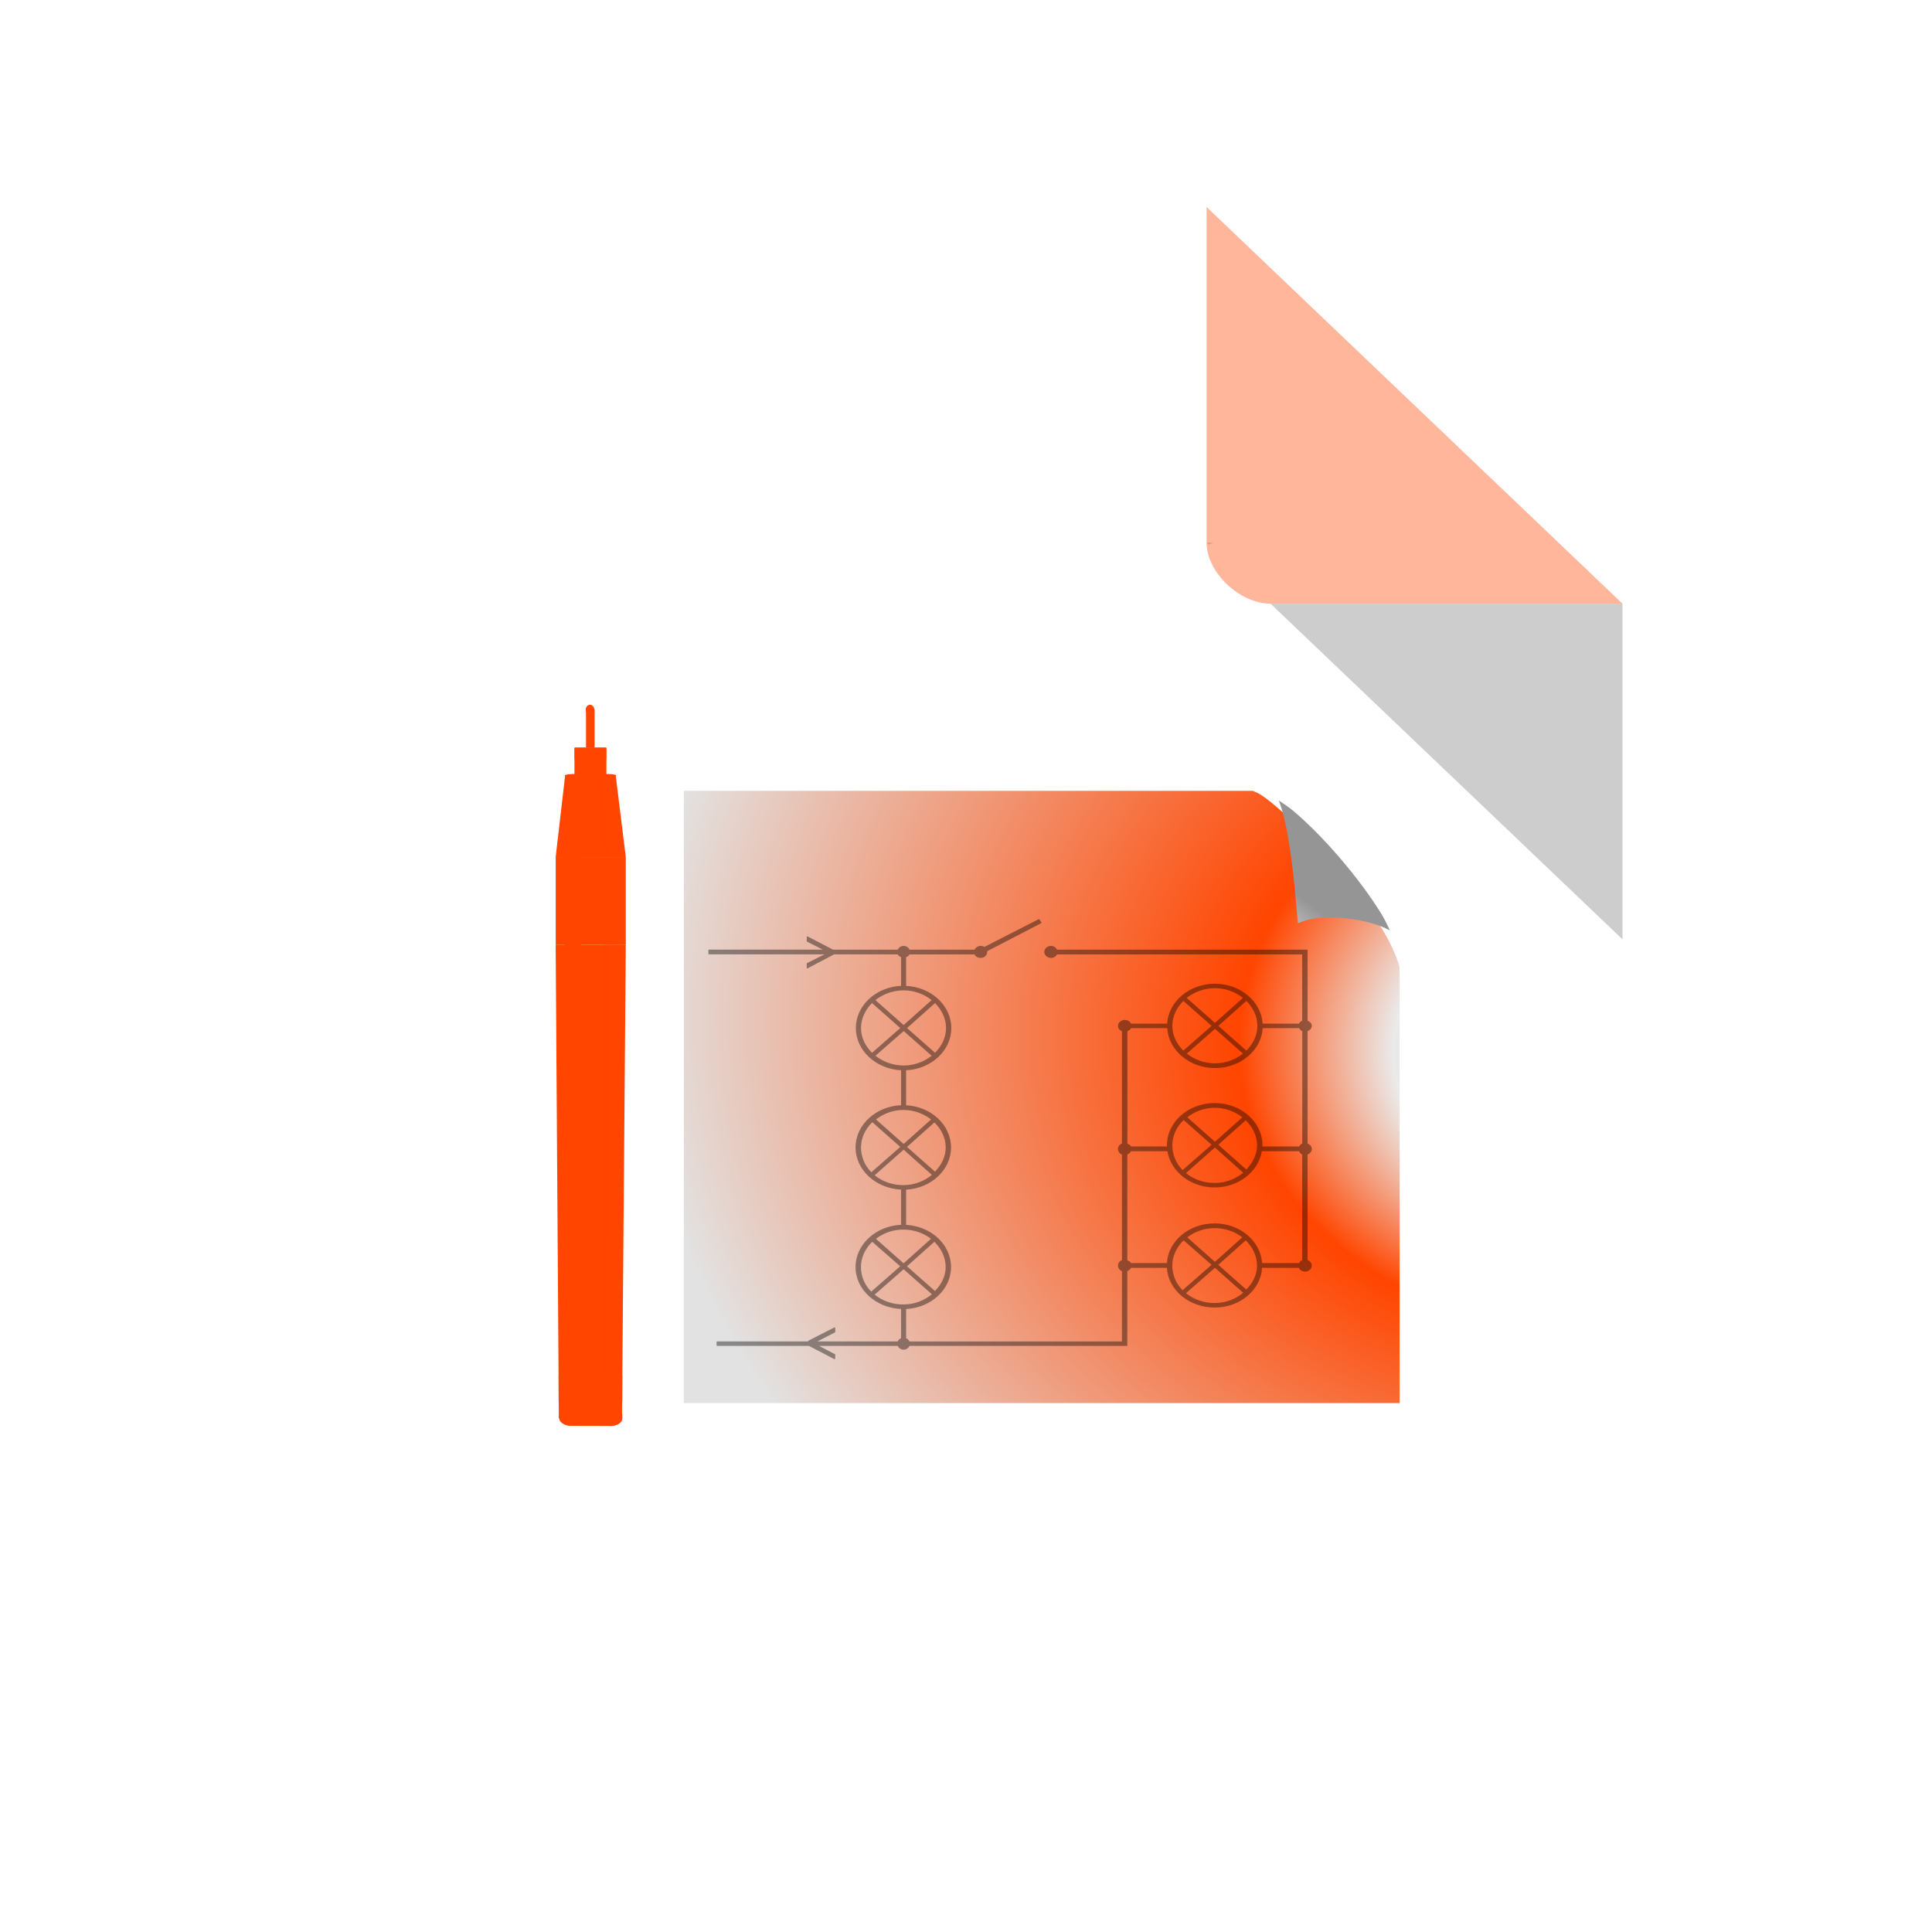 <svg xmlns="http://www.w3.org/2000/svg" xmlns:xlink="http://www.w3.org/1999/xlink" viewBox="0 0 256 256"><defs><filter id="0" x="-0.244" width="1.488" y="-0.003" height="1.01" style="color-interpolation-filters:sRGB"><feGaussianBlur stdDeviation="0.116"/></filter><filter id="1" x="-0.102" width="1.204" y="-0.003" height="1.01" style="color-interpolation-filters:sRGB"><feGaussianBlur stdDeviation="0.118"/></filter><linearGradient y2="36" x2="114" y1="44" x1="108" gradientTransform="matrix(1.259 0 0 1.071 -10.333 28.614)" gradientUnits="userSpaceOnUse" id="2"><stop style="stop-color:#f9f9f9"/><stop offset="1" style="stop-color:#959595"/></linearGradient><radialGradient r="50.75" fy="39.756" fx="98.43" cy="36.25" cx="93.19" gradientTransform="matrix(2.362 0 0 1.641 -96.93 -3.69)" gradientUnits="userSpaceOnUse" id="3"><stop style="stop-color:#656565"/><stop offset="0.031" style="stop-color:#8b8b8b"/><stop offset="0.06" style="stop-color:#9e9e9e"/><stop offset="0.098" style="stop-color:#c7c7c7"/><stop offset="0.223" style="stop-color:#eaeaea"/><stop offset="0.383" style="stop-color:#ff4500"/><stop offset="1" style="stop-color:#e2e2e2"/></radialGradient></defs><g transform="translate(0 -796.36)"><g transform="matrix(4.239 0 0 4.043 31.702 827.33)"><path d="M 29,12 29.062,12.062 29.219,12 29,12 z m 2,2 11,11 0,-11 -11,0 z" id="4" style="fill-opacity:0.196"/><path d="m 29 1 l 13 13 h -11 c -0.971 0 -2 -1.029 -2 -2 v -11 z" style="fill:#ff4500;fill-opacity:0.392"/></g><g transform="translate(-0.879 -0.434)"><path d="m 252.77 896.93 c -49.638 -237.07 -391.16 17.433 -186 137.94 79.7 51.654 211.53 -16.01 186 -137.94 z" style="fill:#fff;color:#000"/><g transform="matrix(0.837 0 0 0.966 62.6 876.61)" style="fill:#ff4500"><path transform="matrix(1.359 0 0 1.359 -137.3 1.052)" d="m 116 10.06 c 0 0.276 -0.224 0.5 -0.5 0.5 -0.276 0 -0.5 -0.224 -0.5 -0.5 0 -0.276 0.224 -0.5 0.5 -0.5 0.276 0 0.5 0.224 0.5 0.5 z"/><path d="m 17.228 19.94 h 5 v 4.08 h -5 z" id="5"/><use xlink:href="#5"/><rect width="8.06" height="0.443" x="-23.598" y="23.546" transform="matrix(-1 0 0.007 1 0 0)" rx="1.399" ry="0.179"/><path d="m 19.03 14.686 h 1.359 v 5.255 h -1.359 z"/><g style="fill-rule:evenodd"><path d="m 24.726 111.93 l 0.602 -64.987 h -11.1 l 0.5 64.949 l 9.998 0.038 z"/><path d="m 24.458 111.93 l 0.542 -64.951 l -2.984 -0.028 l -0.192 64.969 l 2.634 0.01 z" style="opacity:0.426"/><path transform="matrix(0.994 0 0 0.824 -123.42 5.988)" d="m 142.53 129.64 l 0.039 -94.52 l -2.784 -0.039 l 0.287 94.55 l 2.457 0.013 z" style="filter:url(#1)"/><path transform="matrix(0.994 0 0 0.686 -123.42 22.943)" d="m 146.6 129.77 l 0.313 -94.73 l -1.14 -0.03 l 0.039 94.76 l 0.788 0.004 z" id="6" style="opacity:0.426;filter:url(#0)"/></g><rect ry="1.039" rx="1.737" transform="matrix(-1 -0.002 0.001 -1 0 0)" y="-112.92" x="-24.886" height="2.563" width="10"/><path d="m 14.236 34.94 h 11.09 v 12 h -11.09 z"/><g style="fill-rule:evenodd"><path d="m 23.726 23.715 l 1.602 11.226 h -11.1 l 1.5 -11.219 l 7.998 -0.007 z"/><path d="m 23.309 23.715 l 1.691 11.22 l -2.983 0.005 l -0.841 -11.223 l 2.134 -0.002 z" style="opacity:0.426"/><path d="m 142.13 129.75 l 0.441 -94.64 l -2.784 -0.039 l 0.287 94.66 l 2.055 0.013 z" transform="matrix(0.994 0 0.007 -0.118 -124.04 39.09)" style="filter:url(#1)"/><use transform="matrix(1 0 -0.011 -0.173 0.51 43.05)" xlink:href="#6"/></g><g transform="scale(1 -1)"><path d="m 17.228 -21.547 h 5 v 1.606 h -5 z"/><path d="m 14.698 -109.66 h 10.07 v 3.625 h -10.07 z"/></g></g><path transform="matrix(0.969 0 0 1.178 82.71 865.28)" d="m 9.06 30.813 v 68.875 h 97.88 v -48.969 c 0 -0.264 -0.826 -2.328 -2.5 -4.5 -1.674 -2.172 -4.02 -4.691 -6.469 -7.03 -2.448 -2.341 -5.02 -4.499 -7.156 -6.06 -1.067 -0.782 -2.01 -1.412 -2.75 -1.813 -0.74 -0.401 -1.359 -0.5 -1.156 -0.5 h -77.84 z" style="fill:url(#3)"/><path d="m 138.51 918.59 l -7.187 3.673 c -0.138 -0.088 -0.294 -0.132 -0.487 -0.132 -0.374 0 -0.69 0.215 -0.824 0.496 h -8.61 c -0.136 -0.274 -0.418 -0.496 -0.786 -0.496 -0.368 0 -0.65 0.222 -0.786 0.496 h -8.535 h -0.037 l -3.369 -1.754 c -0.012 -0.003 -0.025 -0.003 -0.037 0 -0.012 -0.003 -0.025 -0.003 -0.037 0 -0.016 0.007 -0.03 0.019 -0.037 0.033 -0.003 0.011 -0.003 0.022 0 0.033 v 0.563 c -0.003 0.011 -0.003 0.022 0 0.033 0.008 0.014 0.021 0.026 0.037 0.033 l 2.096 1.059 h -15.09 c -0.012 -0.003 -0.025 -0.003 -0.037 0 -0.016 0.007 -0.03 0.019 -0.037 0.033 -0.003 0.011 -0.003 0.022 0 0.033 v 0.496 c -0.003 0.011 -0.003 0.022 0 0.033 0.008 0.014 0.021 0.026 0.037 0.033 0.012 0.003 0.025 0.003 0.037 0 h 15.31 l -2.321 1.158 c -0.016 0.007 -0.03 0.019 -0.037 0.033 -0.003 0.011 -0.003 0.022 0 0.033 v 0.563 c -0.003 0.011 -0.003 0.022 0 0.033 0.008 0.014 0.021 0.026 0.037 0.033 0.012 0.003 0.025 0.003 0.037 0 0.012 0.003 0.025 0.003 0.037 0 l 3.519 -1.853 h 0.037 h 8.385 c 0.092 0.174 0.253 0.29 0.449 0.364 v 3.805 c -3.329 0.16 -5.989 2.61 -5.989 5.592 0 2.982 2.66 5.433 5.989 5.592 v 4.633 c -3.339 0.15 -6.03 2.604 -6.03 5.592 0 2.988 2.688 5.442 6.03 5.592 v 4.666 c -3.339 0.15 -6.03 2.604 -6.03 5.592 0 2.988 2.688 5.409 6.03 5.559 v 3.868 c -0.209 0.078 -0.356 0.249 -0.449 0.43 h -10.631 l 2.321 -1.191 c 0.016 -0.008 0.03 -0.019 0.037 -0.033 0.003 -0.011 0.003 -0.022 0 -0.033 v -0.529 c 0.003 -0.011 0.003 -0.023 0 -0.033 -0.008 -0.015 -0.021 -0.026 -0.037 -0.033 -0.012 0 -0.025 0 -0.037 0 -0.012 0 -0.025 0 -0.037 0 l -3.444 1.754 c -0.016 0.008 -0.03 0.019 -0.037 0.033 l -0.037 0.067 h -12.02 c -0.012 0 -0.025 0 -0.037 0 -0.016 0.008 -0.03 0.019 -0.037 0.033 -0.003 0.011 -0.003 0.023 0 0.033 v 0.463 c -0.003 0.011 -0.003 0.023 0 0.033 0.008 0.015 0.021 0.026 0.037 0.033 0.012 0 0.025 0 0.037 0 h 12.13 h 0.037 l 3.369 1.754 c 0.012 0 0.025 0 0.037 0 0.012 0 0.025 0 0.037 0 0.016 -0.008 0.03 -0.019 0.037 -0.033 0.003 -0.011 0.003 -0.023 0 -0.033 v -0.529 c 0.003 -0.011 0.003 -0.022 0 -0.033 -0.008 -0.015 -0.021 -0.026 -0.037 -0.033 l -2.096 -1.092 h 10.406 c 0.136 0.274 0.418 0.496 0.786 0.496 0.368 0 0.65 -0.222 0.786 -0.496 h 28.786 c 0.012 0 0.025 0 0.037 0 0.016 -0.008 0.03 -0.019 0.037 -0.033 0.003 -0.011 0.003 -0.022 0 -0.033 v -0.463 v -9.387 c 0.214 -0.081 0.395 -0.242 0.487 -0.43 h 4.754 c 0.18 2.942 2.953 5.261 6.326 5.261 3.373 0 6.109 -2.32 6.289 -5.261 h 4.866 c 0.126 0.292 0.443 0.496 0.824 0.496 0.493 0 0.898 -0.361 0.898 -0.794 0 -0.329 -0.241 -0.611 -0.561 -0.728 v -13.993 c 0.32 -0.117 0.561 -0.399 0.561 -0.728 0 -0.328 -0.241 -0.611 -0.561 -0.728 v -14.89 c 0.313 -0.12 0.561 -0.372 0.561 -0.695 0 -0.323 -0.249 -0.575 -0.561 -0.695 v -8.845 v -0.496 c 0.003 -0.011 0.003 -0.022 0 -0.033 -0.008 -0.014 -0.021 -0.026 -0.037 -0.033 -0.012 -0.003 -0.025 -0.003 -0.037 0 h -33.13 c -0.136 -0.274 -0.418 -0.496 -0.786 -0.496 -0.493 0 -0.898 0.361 -0.898 0.794 0 0.433 0.405 0.794 0.898 0.794 0.363 0 0.649 -0.191 0.786 -0.463 h 32.492 v 8.779 c -0.199 0.082 -0.328 0.225 -0.412 0.397 h -4.829 c -0.18 -2.943 -2.953 -5.294 -6.326 -5.294 -3.373 0 -6.146 2.352 -6.326 5.294 h -4.791 c -0.126 -0.292 -0.443 -0.496 -0.824 -0.496 -0.493 0 -0.898 0.361 -0.898 0.794 0 0.318 0.213 0.574 0.524 0.695 v 14.89 c -0.32 0.118 -0.524 0.404 -0.524 0.728 0 0.324 0.204 0.61 0.524 0.728 v 13.994 c -0.32 0.118 -0.524 0.404 -0.524 0.728 0 0.324 0.204 0.61 0.524 0.728 v 9.321 h -28.15 c -0.093 -0.181 -0.241 -0.352 -0.449 -0.43 v -3.868 c 3.313 -0.173 5.952 -2.587 5.952 -5.559 0 -2.972 -2.638 -5.418 -5.952 -5.592 v -4.666 c 3.313 -0.174 5.952 -2.62 5.952 -5.592 0 -2.972 -2.638 -5.418 -5.952 -5.592 v -4.632 c 3.329 -0.16 5.989 -2.61 5.989 -5.592 0 -2.982 -2.66 -5.433 -5.989 -5.592 v -3.805 c 0.197 -0.074 0.357 -0.19 0.449 -0.364 h 8.61 c 0.134 0.28 0.455 0.463 0.824 0.463 0.493 0 0.861 -0.365 0.861 -0.794 0 -0.036 0.009 -0.076 0 -0.099 l 7.15 -3.706 c 0.016 -0.007 0.03 -0.019 0.037 -0.033 0.003 -0.011 0.003 -0.022 0 -0.033 0.003 -0.011 0.003 -0.022 0 -0.033 l -0.262 -0.397 c -0.008 -0.014 -0.021 -0.026 -0.037 -0.033 -0.012 -0.003 -0.025 -0.003 -0.037 0 -0.012 -0.003 -0.025 -0.003 -0.037 0 z m -17.893 9.43 c 1.43 0 2.714 0.513 3.706 1.29 l -3.706 3.309 l -3.743 -3.309 c 0.993 -0.777 2.314 -1.29 3.743 -1.29 z m 41.25 -0.288 c 1.43 0 2.714 0.513 3.706 1.29 l -3.706 3.309 l -3.743 -3.309 c 0.993 -0.777 2.314 -1.29 3.743 -1.29 z m -45.44 1.975 l 3.743 3.309 l -3.743 3.276 c -0.88 -0.877 -1.46 -2.01 -1.46 -3.276 0 -1.264 0.58 -2.431 1.46 -3.309 z m 8.348 0 c 0.879 0.877 1.46 2.045 1.46 3.309 0 1.264 -0.58 2.399 -1.46 3.276 l -3.706 -3.276 l 3.706 -3.309 z m 32.904 -0.288 l 3.743 3.309 l -3.743 3.276 c -0.88 -0.877 -1.46 -2.01 -1.46 -3.276 0 -1.264 0.58 -2.431 1.46 -3.309 z m 8.348 0 c 0.879 0.877 1.46 2.045 1.46 3.309 0 1.264 -0.58 2.399 -1.46 3.276 l -3.706 -3.276 l 3.706 -3.309 z m -15.273 3.607 h 4.791 c 0.18 2.943 2.953 5.294 6.326 5.294 3.373 0 6.146 -2.352 6.326 -5.294 h 4.829 c 0.084 0.172 0.213 0.316 0.412 0.397 v 14.89 c -0.203 0.075 -0.324 0.222 -0.412 0.397 h -4.866 c 0.002 -0.056 0 -0.109 0 -0.165 0 -3.085 -2.837 -5.592 -6.326 -5.592 -3.49 0 -6.326 2.507 -6.326 5.592 0 0.056 0 0.109 0 0.165 h -4.754 c -0.09 -0.182 -0.284 -0.287 -0.487 -0.364 v -14.923 c 0.207 -0.082 0.398 -0.214 0.487 -0.397 z m -30.13 0.387 l 3.706 3.276 c -0.992 0.778 -2.276 1.29 -3.706 1.29 -1.43 0 -2.751 -0.513 -3.743 -1.29 l 3.743 -3.276 z m 41.25 -0.288 l 3.706 3.276 c -0.992 0.778 -2.276 1.29 -3.706 1.29 -1.43 0 -2.751 -0.513 -3.743 -1.29 l 3.743 -3.276 z m -41.29 10.744 c 1.413 0 2.681 0.496 3.668 1.257 l -3.631 3.243 l -3.668 -3.243 c 0.985 -0.754 2.228 -1.257 3.631 -1.257 z m 41.25 -0.288 c 1.413 0 2.681 0.496 3.668 1.257 l -3.631 3.243 l -3.668 -3.243 c 0.985 -0.754 2.228 -1.257 3.631 -1.257 z m -45.37 1.909 l 3.706 3.276 l -3.818 3.342 c -0.005 -0.008 -0.032 0.008 -0.037 0 -0.85 -0.876 -1.348 -2.034 -1.348 -3.276 0 -1.288 0.588 -2.459 1.497 -3.342 z m 41.25 -0.288 l 3.706 3.276 l -3.818 3.342 c -0.005 -0.008 -0.032 0.008 -0.037 0 -0.85 -0.877 -1.348 -2.034 -1.348 -3.276 0 -1.288 0.588 -2.459 1.497 -3.342 z m -33.02 0.321 c 0.9 0.881 1.497 2.029 1.497 3.309 0 1.235 -0.575 2.34 -1.422 3.21 l -3.706 -3.276 l 3.631 -3.243 z m 41.25 -0.288 c 0.9 0.881 1.497 2.029 1.497 3.309 0 1.235 -0.575 2.34 -1.422 3.21 l -3.706 -3.276 l 3.631 -3.243 z m -45.33 3.895 l 3.743 3.342 c -0.994 0.826 -2.313 1.357 -3.781 1.357 -1.456 0 -2.784 -0.482 -3.781 -1.29 0.003 -0.011 0.003 -0.022 0 -0.033 l 3.818 -3.375 z m 41.25 -0.288 l 3.743 3.342 c -0.994 0.826 -2.313 1.357 -3.781 1.357 -1.456 0 -2.784 -0.482 -3.781 -1.29 0.003 -0.011 0.003 -0.023 0 -0.033 l 3.818 -3.375 z m -11.12 0.496 h 4.829 c 0.44 2.706 3.069 4.798 6.251 4.798 3.181 0 5.81 -2.092 6.251 -4.798 0.012 0 0.025 0 0.037 0 h 4.904 c 0.087 0.177 0.204 0.351 0.412 0.43 v 13.994 c -0.203 0.075 -0.324 0.222 -0.412 0.397 h -4.904 c -0.199 -2.928 -2.928 -5.261 -6.289 -5.261 -3.373 0 -6.146 2.319 -6.326 5.261 h -4.754 c -0.09 -0.182 -0.284 -0.287 -0.487 -0.364 v -14.03 c 0.214 -0.081 0.395 -0.242 0.487 -0.43 z m -30.17 10.38 c 1.414 0 2.682 0.465 3.668 1.224 l -3.631 3.243 l -3.668 -3.243 c 0.984 -0.752 2.227 -1.224 3.631 -1.224 z m 41.25 -0.192 c 1.414 0 2.682 0.465 3.668 1.224 l -3.631 3.243 l -3.668 -3.243 c 0.984 -0.752 2.226 -1.224 3.631 -1.224 z m -45.37 1.813 l 3.706 3.243 l -3.818 3.342 c -0.005 -0.008 -0.032 0.008 -0.037 0 -0.85 -0.869 -1.348 -2 -1.348 -3.243 0 -1.288 0.588 -2.459 1.497 -3.342 z m 8.235 0 c 0.9 0.882 1.497 2.062 1.497 3.342 0 1.235 -0.575 2.308 -1.422 3.177 l -3.706 -3.276 l 3.631 -3.243 z m 33.02 -0.192 l 3.706 3.243 l -3.818 3.342 c -0.005 -0.008 -0.032 0.008 -0.037 0 -0.85 -0.869 -1.348 -2 -1.348 -3.243 0 -1.288 0.588 -2.459 1.497 -3.342 z m 8.235 0 c 0.9 0.882 1.497 2.062 1.497 3.342 0 1.235 -0.575 2.308 -1.422 3.177 l -3.706 -3.276 l 3.631 -3.243 z m -45.33 3.832 l 3.743 3.309 c -0.994 0.826 -2.313 1.357 -3.781 1.357 -1.461 0 -2.784 -0.486 -3.781 -1.29 -0.006 -0.008 0.006 -0.029 0 -0.033 l 3.818 -3.342 z m 41.25 -0.192 l 3.743 3.309 c -0.994 0.826 -2.313 1.357 -3.781 1.357 -1.461 0 -2.784 -0.486 -3.781 -1.29 -0.006 -0.008 0.006 -0.029 0 -0.033 l 3.818 -3.342 z" style="fill-opacity:0.402"/><path transform="matrix(0.794 0 0 0.933 91.53 871)" d="m 99.25 34.16 c 0.718 1.617 1.257 3.703 1.688 5.969 0.791 4.166 1.173 8.583 1.5 11.469 1.067 -0.406 2.276 -0.686 3.719 -0.781 1.96 -0.129 4.155 -0.004 6.25 0.313 1.993 0.301 3.875 0.787 5.375 1.469 -0.418 -0.743 -0.806 -1.475 -1.406 -2.313 -1.767 -2.464 -4.226 -5.266 -6.844 -7.875 -2.617 -2.609 -5.411 -5.02 -7.875 -6.781 -0.878 -0.627 -1.635 -1.042 -2.406 -1.469 z" style="fill:url(#2)"/><g transform="matrix(4.239 0 0 4.043 37.825 820.18)"><use xlink:href="#4"/><path d="M 29,1 42,14 H 31 c -0.971,0 -2,-1.029 -2,-2 V 1 z" style="fill:#ff4500;fill-opacity:0.392"/></g></g></g></svg>